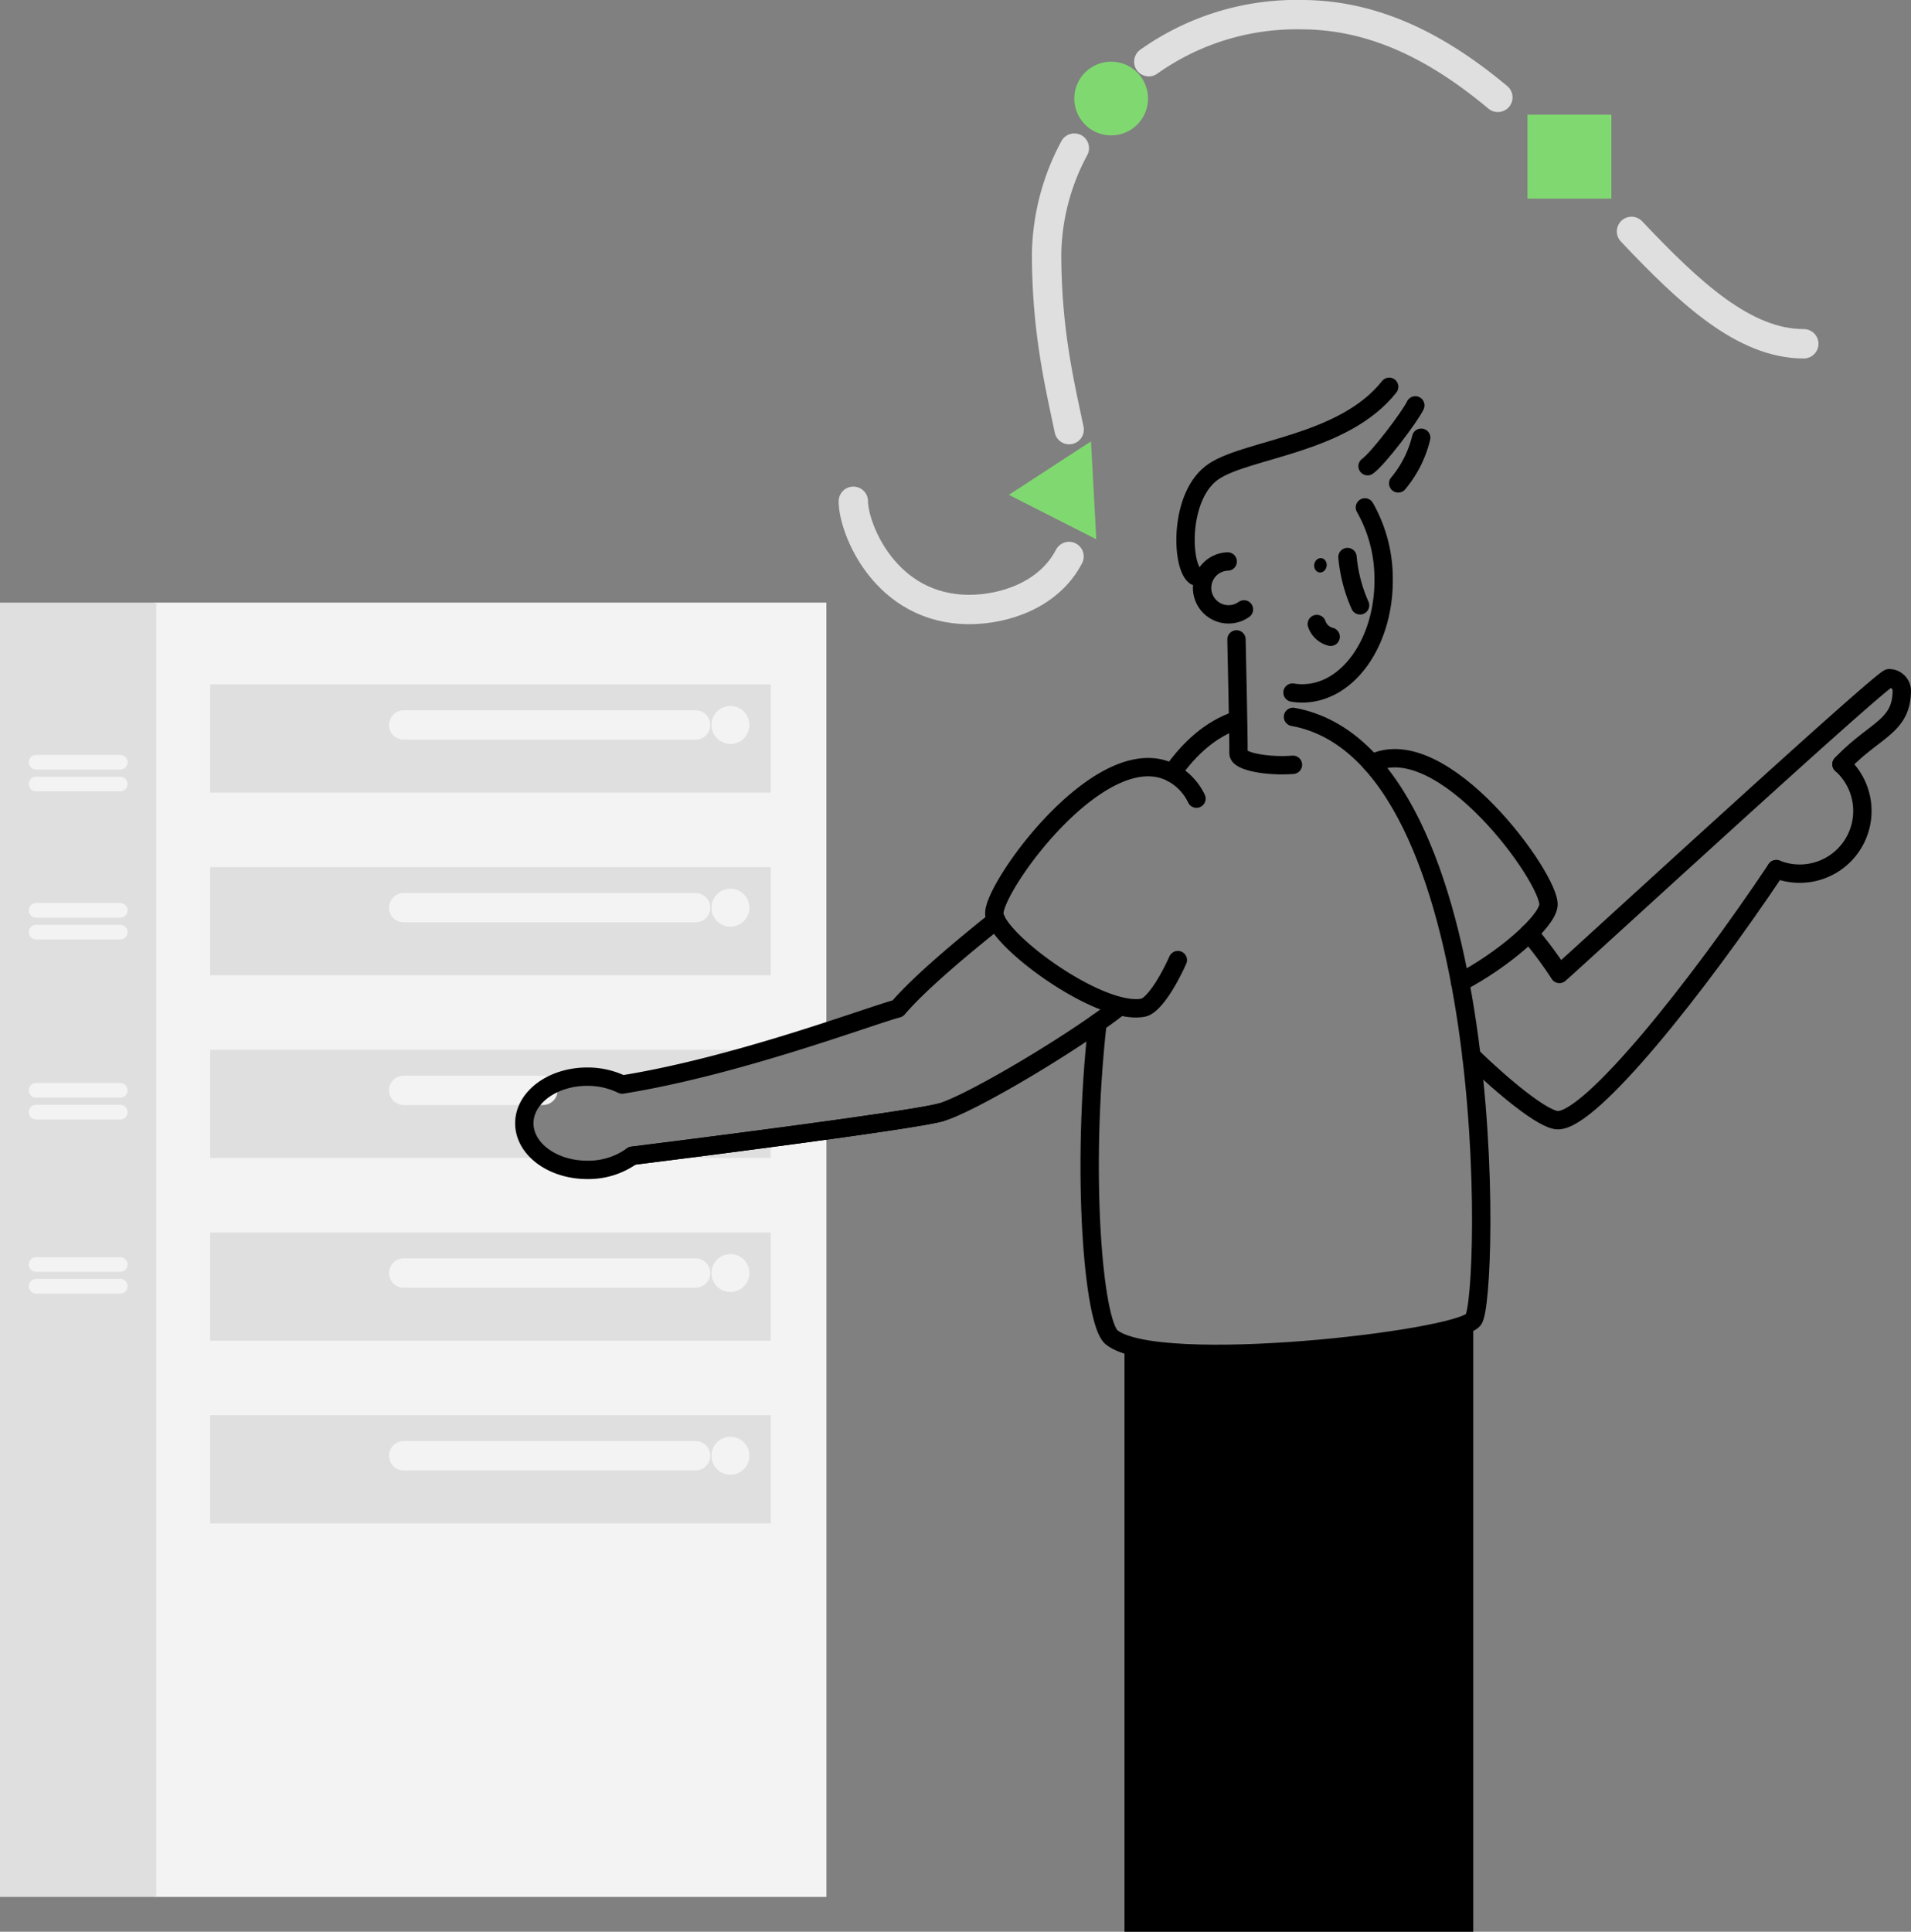<svg xmlns="http://www.w3.org/2000/svg" width="260.231" height="263.004" viewBox="0 0 260.231 263.004">
  <rect x="0" y="0" width="260.231" height="263.004" fill="#808080" stroke="none"/>
  <g id="Group_35" data-name="Group 35" transform="translate(-424.21 -317.86)">
    <path id="Path_156" data-name="Path 156" d="M479.04,528.44V704.662h91.5V600.309c-10.591,1.462-23.129,3.039-26.437,3.454a10.165,10.165,0,0,1-6.14,1.919c-4.72,0-8.558-2.84-8.558-6.343s3.83-6.347,8.554-6.347a10.743,10.743,0,0,1,4.774,1.075c9.74-1.566,20.239-4.743,27.8-7.2V528.44Z" transform="translate(-33.789 -128.537)" fill="#f3f3f3"/>
    <path id="Path_157" data-name="Path 157" d="M647.45,721.111h19.283V718.39c-8.35,1.105-16.317,2.107-18.854,2.425C647.742,720.927,647.6,721.015,647.45,721.111Z" transform="translate(-137.572 -245.594)" fill="#dfdfdf"/>
    <path id="Path_158" data-name="Path 158" d="M498.78,687.13v14.717h45.628a5.767,5.767,0,0,1-2.836-4.716c0-3.5,3.83-6.347,8.554-6.347a10.743,10.743,0,0,1,4.774,1.074,163.089,163.089,0,0,0,19.855-4.728Z" transform="translate(-45.954 -226.33)" fill="#dfdfdf"/>
    <rect id="Rectangle_52" data-name="Rectangle 52" width="21.283" height="176.222" transform="translate(424.21 399.906)" fill="#dfdfdf"/>
    <rect id="Rectangle_53" data-name="Rectangle 53" width="76.339" height="14.717" transform="translate(452.826 411.05)" fill="#dfdfdf"/>
    <circle id="Ellipse_10" data-name="Ellipse 10" cx="2.583" cy="2.583" r="2.583" transform="translate(521.095 413.982)" fill="#f3f3f3"/>
    <line id="Line_21" data-name="Line 21" x1="39.741" transform="translate(479.186 416.565)" fill="none" stroke="#f3f3f3" stroke-linecap="round" stroke-linejoin="round" stroke-width="4"/>
    <rect id="Rectangle_54" data-name="Rectangle 54" width="76.339" height="14.717" transform="translate(452.826 435.925)" fill="#dfdfdf"/>
    <circle id="Ellipse_11" data-name="Ellipse 11" cx="2.583" cy="2.583" r="2.583" transform="translate(521.095 438.857)" fill="#f3f3f3"/>
    <line id="Line_22" data-name="Line 22" x1="39.741" transform="translate(479.186 441.44)" fill="none" stroke="#f3f3f3" stroke-linecap="round" stroke-linejoin="round" stroke-width="4"/>
    <line id="Line_23" data-name="Line 23" x1="18.957" transform="translate(479.186 466.31)" fill="none" stroke="#f3f3f3" stroke-linecap="round" stroke-linejoin="round" stroke-width="4"/>
    <rect id="Rectangle_55" data-name="Rectangle 55" width="76.339" height="14.717" transform="translate(452.826 485.674)" fill="#dfdfdf"/>
    <circle id="Ellipse_12" data-name="Ellipse 12" cx="2.583" cy="2.583" r="2.583" transform="translate(521.095 488.602)" fill="#f3f3f3"/>
    <line id="Line_24" data-name="Line 24" x1="39.741" transform="translate(479.186 491.185)" fill="none" stroke="#f3f3f3" stroke-linecap="round" stroke-linejoin="round" stroke-width="4"/>
    <rect id="Rectangle_56" data-name="Rectangle 56" width="76.339" height="14.717" transform="translate(452.826 510.549)" fill="#dfdfdf"/>
    <circle id="Ellipse_13" data-name="Ellipse 13" cx="2.583" cy="2.583" r="2.583" transform="translate(521.095 513.477)" fill="#f3f3f3"/>
    <line id="Line_25" data-name="Line 25" x1="39.741" transform="translate(479.186 516.06)" fill="none" stroke="#f3f3f3" stroke-linecap="round" stroke-linejoin="round" stroke-width="4"/>
    <line id="Line_26" data-name="Line 26" x1="11.451" transform="translate(429.13 421.638)" fill="none" stroke="#f3f3f3" stroke-linecap="round" stroke-linejoin="round" stroke-width="2"/>
    <line id="Line_27" data-name="Line 27" x1="11.451" transform="translate(429.13 424.604)" fill="none" stroke="#f3f3f3" stroke-linecap="round" stroke-linejoin="round" stroke-width="2"/>
    <line id="Line_28" data-name="Line 28" x1="11.451" transform="translate(429.13 441.804)" fill="none" stroke="#f3f3f3" stroke-linecap="round" stroke-linejoin="round" stroke-width="2"/>
    <line id="Line_29" data-name="Line 29" x1="11.451" transform="translate(429.13 444.767)" fill="none" stroke="#f3f3f3" stroke-linecap="round" stroke-linejoin="round" stroke-width="2"/>
    <line id="Line_30" data-name="Line 30" x1="11.451" transform="translate(429.13 466.31)" fill="none" stroke="#f3f3f3" stroke-linecap="round" stroke-linejoin="round" stroke-width="2"/>
    <line id="Line_31" data-name="Line 31" x1="11.451" transform="translate(429.13 469.277)" fill="none" stroke="#f3f3f3" stroke-linecap="round" stroke-linejoin="round" stroke-width="2"/>
    <line id="Line_32" data-name="Line 32" x1="11.451" transform="translate(429.13 490.022)" fill="none" stroke="#f3f3f3" stroke-linecap="round" stroke-linejoin="round" stroke-width="2"/>
    <line id="Line_33" data-name="Line 33" x1="11.451" transform="translate(429.13 492.985)" fill="none" stroke="#f3f3f3" stroke-linecap="round" stroke-linejoin="round" stroke-width="2"/>
    <path id="Path_159" data-name="Path 159" d="M674.533,641.13c-4.052,3.235-10.288,8.358-13.408,12.015-4.141,1.12-21.82,7.832-37.527,10.361a10.743,10.743,0,0,0-4.774-1.075c-4.716,0-8.554,2.844-8.554,6.347s3.834,6.343,8.558,6.343a10.166,10.166,0,0,0,6.14-1.919c5.614-.7,37.765-4.751,41.967-5.9,4.029-1.105,18.266-9.582,24.406-14.441" transform="translate(-114.66 -197.983)" fill="none" stroke="#000" stroke-linecap="round" stroke-linejoin="round" stroke-width="2.5"/>
    <path id="Path_160" data-name="Path 160" d="M946.32,648.439c4.375,4.244,9.836,8.746,11.785,8.746,4.555,0,18.9-17.986,29.741-34.184" transform="translate(-321.75 -186.81)" fill="none" stroke="#000" stroke-linecap="round" stroke-linejoin="round" stroke-width="2.5"/>
    <path id="Path_161" data-name="Path 161" d="M1009.362,566.976c4.555-4.8,8.212-5.065,8.212-10.1a1.754,1.754,0,0,0-1.723-1.616c-.971,0-42.424,38.114-44.9,40.267a54.259,54.259,0,0,0-4.133-5.553" transform="translate(-334.384 -145.065)" fill="none" stroke="#000" stroke-linecap="round" stroke-linejoin="round" stroke-width="2.5"/>
    <path id="Path_162" data-name="Path 162" d="M922.992,614.181c5.806-3.024,11.831-8.216,12.034-10.519.307-3.5-14.46-24.123-24.076-19.272" transform="translate(-299.954 -162.564)" fill="none" stroke="#000" stroke-linecap="round" stroke-linejoin="round" stroke-width="2.5"/>
    <path id="Path_163" data-name="Path 163" d="M838.57,568.99c28.367,5.115,26.747,79.4,24.56,82.084-2.26,2.771-42.984,7.46-49.258,2.387-2.491-2-4.2-22.488-1.919-42.826" transform="translate(-238.288 -153.526)" fill="none" stroke="#000" stroke-linecap="round" stroke-linejoin="round" stroke-width="2.5"/>
    <path id="Path_164" data-name="Path 164" d="M840.13,577.386c2.429-3.469,5.315-5.994,8.769-7.176" transform="translate(-256.311 -154.278)" fill="none" stroke="#000" stroke-linecap="round" stroke-linejoin="round" stroke-width="2.5"/>
    <path id="Path_165" data-name="Path 165" d="M802.039,613.1c-1.65,3.646-3.515,6.244-4.72,6.478-5.891,1.147-19.966-9.195-20.266-12.744s14.966-24.806,24.56-19.007a7.76,7.76,0,0,1,2.963,3.289" transform="translate(-217.437 -164.523)" fill="none" stroke="#000" stroke-linecap="round" stroke-linejoin="round" stroke-width="2.5"/>
    <path id="Path_166" data-name="Path 166" d="M1054.53,600.069a8.535,8.535,0,0,0,8.88-14.279" transform="translate(-388.435 -163.879)" fill="none" stroke="#000" stroke-linecap="round" stroke-linejoin="round" stroke-width="2.5"/>
    <path id="Path_167" data-name="Path 167" d="M727.02,492.5c0,3.722,4.363,14.732,15.791,14.732,4.732,0,10.841-1.942,13.581-7.218" transform="translate(-186.607 -106.389)" fill="none" stroke="#dfdfdf" stroke-linecap="round" stroke-linejoin="round" stroke-width="4"/>
    <path id="Path_168" data-name="Path 168" d="M798.67,405.525c-1.316-6.3-3.07-13.5-3.07-24.011a31.467,31.467,0,0,1,3.776-14.314" transform="translate(-228.869 -29.173)" fill="none" stroke="#dfdfdf" stroke-linecap="round" stroke-linejoin="round" stroke-width="4"/>
    <path id="Path_169" data-name="Path 169" d="M831.87,326.257a34.714,34.714,0,0,1,20.749-6.4c10.35,0,19.045,4.8,26.782,11.259" transform="translate(-251.221)" fill="none" stroke="#dfdfdf" stroke-linecap="round" stroke-linejoin="round" stroke-width="4"/>
    <path id="Path_170" data-name="Path 170" d="M1003.16,396.75c7.932,8.393,15.35,15.3,23.459,15.3" transform="translate(-356.778 -47.383)" fill="none" stroke="#dfdfdf" stroke-linecap="round" stroke-linejoin="round" stroke-width="4"/>
    <rect id="Rectangle_57" data-name="Rectangle 57" width="11.428" height="11.428" transform="translate(632.214 333.472)" fill="#80d970"/>
    <circle id="Ellipse_14" data-name="Ellipse 14" cx="5.019" cy="5.019" r="5.019" transform="translate(570.503 326.257)" fill="#80d970"/>
    <path id="Path_171" data-name="Path 171" d="M794.12,484.568,793.4,471.24l-11.182,7.284Z" transform="translate(-220.624 -93.288)" fill="#80d970"/>
    <path id="Path_172" data-name="Path 172" d="M870.67,558.573c-3.262.265-7.418-.4-7.418-1.566.031-1.923-.272-15.507-.272-15.507" transform="translate(-270.392 -136.586)" fill="none" stroke="#000" stroke-linecap="round" stroke-linejoin="round" stroke-width="2.5"/>
    <path id="Path_173" data-name="Path 173" d="M892.719,494.68a19.6,19.6,0,0,1,2.548,9.552c.15,8.6-4.743,15.657-10.925,15.764a7.915,7.915,0,0,1-1.481-.107" transform="translate(-282.643 -107.733)" fill="none" stroke="#000" stroke-linecap="round" stroke-linejoin="round" stroke-width="2.5"/>
    <path id="Path_174" data-name="Path 174" d="M856.457,520.384a3.6,3.6,0,1,1-2.214-6.524" transform="translate(-262.852 -119.553)" fill="none" stroke="#000" stroke-linecap="round" stroke-linejoin="round" stroke-width="2.5"/>
    <path id="Path_175" data-name="Path 175" d="M872.634,451.88c-6.217,7.844-19.172,8.423-23.846,11.493-4.8,3.154-4.505,12.863-2.586,14.264" transform="translate(-259.25 -81.357)" fill="none" stroke="#000" stroke-linecap="round" stroke-linejoin="round" stroke-width="2.5"/>
    <path id="Path_176" data-name="Path 176" d="M916.007,458.47c-.741,1.566-5.1,7.307-6.5,8.281" transform="translate(-299.066 -85.418)" fill="none" stroke="#000" stroke-linecap="round" stroke-linejoin="round" stroke-width="2.5"/>
    <path id="Path_177" data-name="Path 177" d="M923.5,469.96a15.332,15.332,0,0,1-3.128,6.213" transform="translate(-305.759 -92.499)" fill="none" stroke="#000" stroke-linecap="round" stroke-linejoin="round" stroke-width="2.5"/>
    <ellipse id="Ellipse_15" data-name="Ellipse 15" cx="0.982" cy="0.852" rx="0.982" ry="0.852" transform="translate(603.017 395.652) rotate(-80.39)"/>
    <path id="Path_178" data-name="Path 178" d="M904.082,518.854a20.833,20.833,0,0,1-1.712-6.574" transform="translate(-294.666 -118.579)" fill="none" stroke="#000" stroke-linecap="round" stroke-linejoin="round" stroke-width="2.5"/>
    <path id="Path_179" data-name="Path 179" d="M891.48,536.05a2.685,2.685,0,0,0,1.888,1.734" transform="translate(-287.955 -133.227)" fill="none" stroke="#000" stroke-linecap="round" stroke-linejoin="round" stroke-width="2.5"/>
    <path id="Path_180" data-name="Path 180" d="M823.24,786.186v80.02h47.493V782.89C868.63,785.465,833.168,789.709,823.24,786.186Z" transform="translate(-245.902 -285.342)"/>
    <path id="Path_181" data-name="Path 181" d="M648.57,715.232c5.614-.7,37.765-4.751,41.967-5.9" transform="translate(-138.262 -240.011)" fill="none" stroke="#000" stroke-linecap="round" stroke-linejoin="round" stroke-width="2.5"/>
  </g>
</svg>
